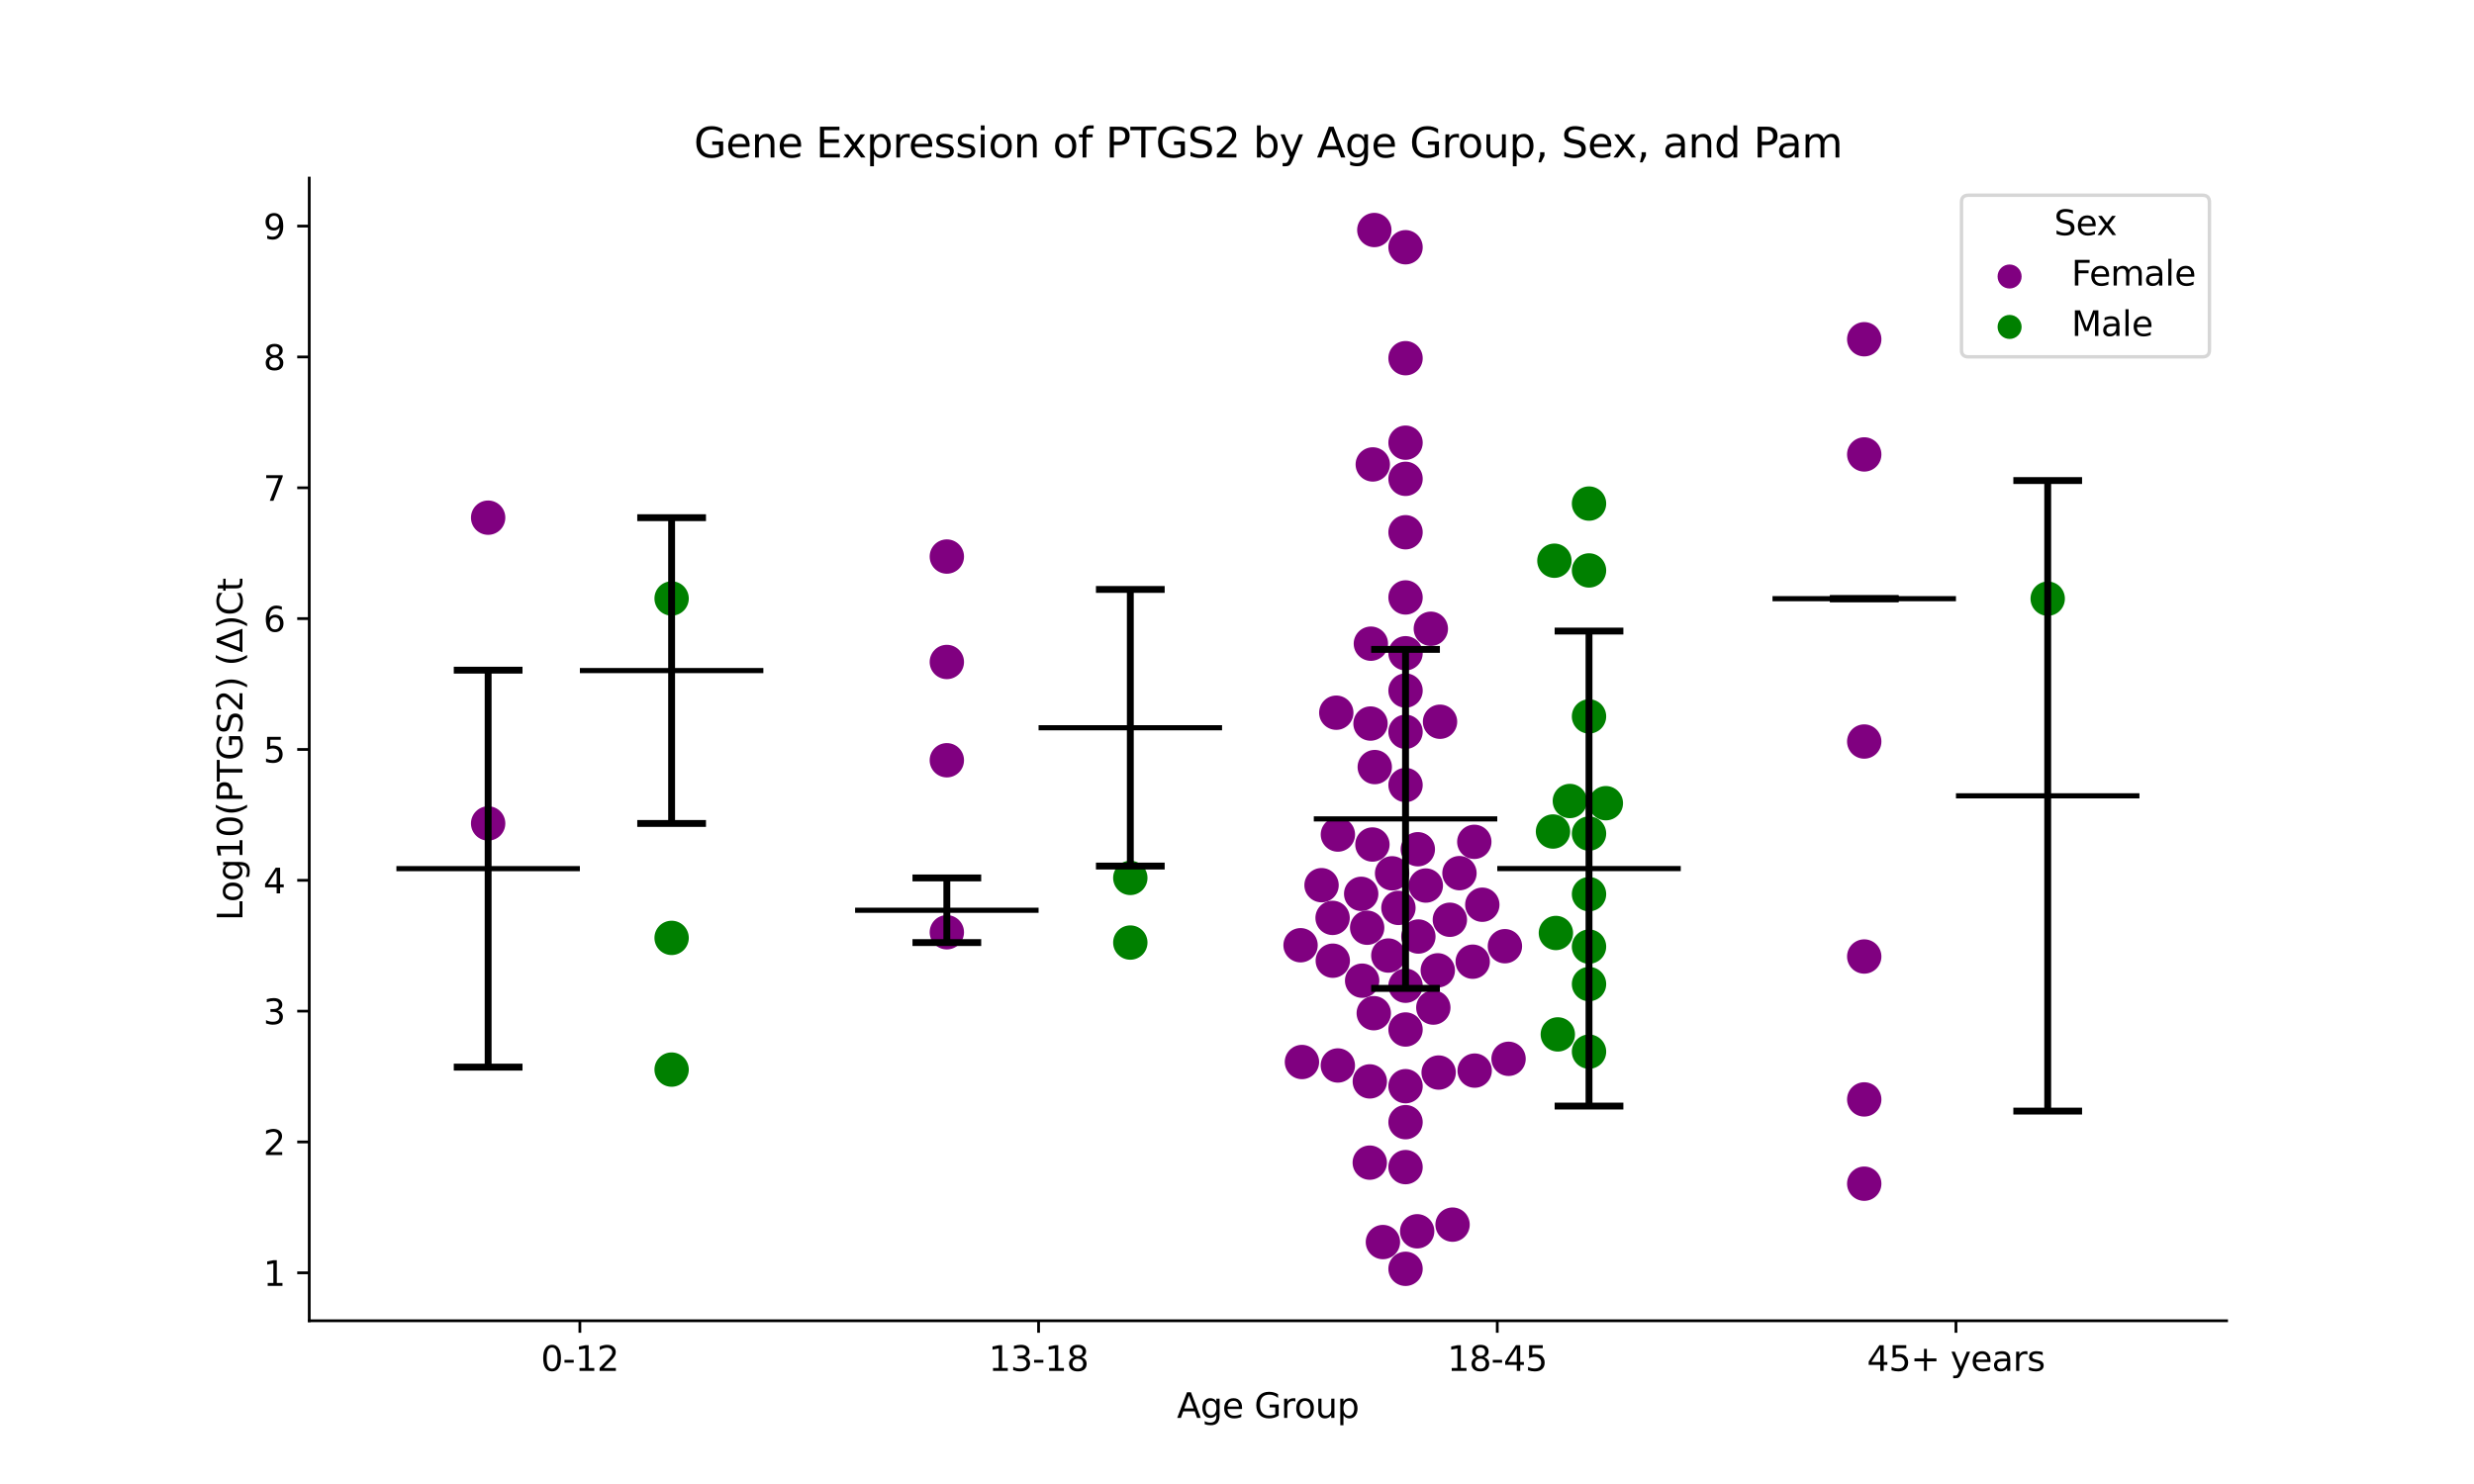<?xml version="1.0" encoding="utf-8" standalone="no"?>
<!DOCTYPE svg PUBLIC "-//W3C//DTD SVG 1.1//EN"
  "http://www.w3.org/Graphics/SVG/1.1/DTD/svg11.dtd">
<svg xmlns:xlink="http://www.w3.org/1999/xlink" width="720pt" height="432pt" viewBox="0 0 720 432" xmlns="http://www.w3.org/2000/svg" version="1.1">
 <defs>
  <style type="text/css">*{stroke-linejoin: round; stroke-linecap: butt}</style>
 </defs>
 <g id="figure_1">
  <g id="patch_1">
   <path d="M 0 432 
L 720 432 
L 720 0 
L 0 0 
z
" style="fill: #ffffff"/>
  </g>
  <g id="axes_1">
   <g id="patch_2">
    <path d="M 90 384.48 
L 648 384.48 
L 648 51.84 
L 90 51.84 
z
" style="fill: #ffffff"/>
   </g>
   <g id="PathCollection_1">
    <defs>
     <path id="C0_0_1059b796c8" d="M 0 5 
C 1.326 5 2.598 4.473 3.536 3.536 
C 4.473 2.598 5 1.326 5 -0 
C 5 -1.326 4.473 -2.598 3.536 -3.536 
C 2.598 -4.473 1.326 -5 0 -5 
C -1.326 -5 -2.598 -4.473 -3.536 -3.536 
C -4.473 -2.598 -5 -1.326 -5 0 
C -5 1.326 -4.473 2.598 -3.536 3.536 
C -2.598 4.473 -1.326 5 0 5 
z
"/>
    </defs>
    <g clip-path="url(#p52cef45551)">
     <use xlink:href="#C0_0_1059b796c8" x="142.062" y="239.707" style="fill: #800080"/>
    </g>
    <g clip-path="url(#p52cef45551)">
     <use xlink:href="#C0_0_1059b796c8" x="142.062" y="150.697" style="fill: #800080"/>
    </g>
   </g>
   <g id="PathCollection_2">
    <defs>
     <path id="C1_0_26720c7252" d="M 0 5 
C 1.326 5 2.598 4.473 3.536 3.536 
C 4.473 2.598 5 1.326 5 -0 
C 5 -1.326 4.473 -2.598 3.536 -3.536 
C 2.598 -4.473 1.326 -5 0 -5 
C -1.326 -5 -2.598 -4.473 -3.536 -3.536 
C -4.473 -2.598 -5 -1.326 -5 0 
C -5 1.326 -4.473 2.598 -3.536 3.536 
C -2.598 4.473 -1.326 5 0 5 
z
"/>
    </defs>
    <g clip-path="url(#p52cef45551)">
     <use xlink:href="#C1_0_26720c7252" x="195.459" y="174.221" style="fill: #008000"/>
    </g>
    <g clip-path="url(#p52cef45551)">
     <use xlink:href="#C1_0_26720c7252" x="195.459" y="273.025" style="fill: #008000"/>
    </g>
    <g clip-path="url(#p52cef45551)">
     <use xlink:href="#C1_0_26720c7252" x="195.459" y="311.366" style="fill: #008000"/>
    </g>
   </g>
   <g id="PathCollection_3">
    <defs>
     <path id="C2_0_15fe342f71" d="M 0 5 
C 1.326 5 2.598 4.473 3.536 3.536 
C 4.473 2.598 5 1.326 5 -0 
C 5 -1.326 4.473 -2.598 3.536 -3.536 
C 2.598 -4.473 1.326 -5 0 -5 
C -1.326 -5 -2.598 -4.473 -3.536 -3.536 
C -4.473 -2.598 -5 -1.326 -5 0 
C -5 1.326 -4.473 2.598 -3.536 3.536 
C -2.598 4.473 -1.326 5 0 5 
z
"/>
    </defs>
    <g clip-path="url(#p52cef45551)">
     <use xlink:href="#C2_0_15fe342f71" x="275.555" y="162.017" style="fill: #800080"/>
    </g>
    <g clip-path="url(#p52cef45551)">
     <use xlink:href="#C2_0_15fe342f71" x="275.555" y="271.388" style="fill: #800080"/>
    </g>
    <g clip-path="url(#p52cef45551)">
     <use xlink:href="#C2_0_15fe342f71" x="275.555" y="221.314" style="fill: #800080"/>
    </g>
    <g clip-path="url(#p52cef45551)">
     <use xlink:href="#C2_0_15fe342f71" x="275.555" y="192.707" style="fill: #800080"/>
    </g>
   </g>
   <g id="PathCollection_4">
    <defs>
     <path id="C3_0_fb29c743fc" d="M 0 5 
C 1.326 5 2.598 4.473 3.536 3.536 
C 4.473 2.598 5 1.326 5 -0 
C 5 -1.326 4.473 -2.598 3.536 -3.536 
C 2.598 -4.473 1.326 -5 0 -5 
C -1.326 -5 -2.598 -4.473 -3.536 -3.536 
C -4.473 -2.598 -5 -1.326 -5 0 
C -5 1.326 -4.473 2.598 -3.536 3.536 
C -2.598 4.473 -1.326 5 0 5 
z
"/>
    </defs>
    <g clip-path="url(#p52cef45551)">
     <use xlink:href="#C3_0_fb29c743fc" x="328.952" y="274.386" style="fill: #008000"/>
    </g>
    <g clip-path="url(#p52cef45551)">
     <use xlink:href="#C3_0_fb29c743fc" x="328.952" y="255.565" style="fill: #008000"/>
    </g>
   </g>
   <g id="PathCollection_5">
    <defs>
     <path id="C4_0_09d023c321" d="M 0 5 
C 1.326 5 2.598 4.473 3.536 3.536 
C 4.473 2.598 5 1.326 5 -0 
C 5 -1.326 4.473 -2.598 3.536 -3.536 
C 2.598 -4.473 1.326 -5 0 -5 
C -1.326 -5 -2.598 -4.473 -3.536 -3.536 
C -4.473 -2.598 -5 -1.326 -5 0 
C -5 1.326 -4.473 2.598 -3.536 3.536 
C -2.598 4.473 -1.326 5 0 5 
z
"/>
    </defs>
    <g clip-path="url(#p52cef45551)">
     <use xlink:href="#C4_0_09d023c321" x="412.624" y="247.217" style="fill: #800080"/>
    </g>
    <g clip-path="url(#p52cef45551)">
     <use xlink:href="#C4_0_09d023c321" x="409.048" y="173.918" style="fill: #800080"/>
    </g>
    <g clip-path="url(#p52cef45551)">
     <use xlink:href="#C4_0_09d023c321" x="412.434" y="358.436" style="fill: #800080"/>
    </g>
    <g clip-path="url(#p52cef45551)">
     <use xlink:href="#C4_0_09d023c321" x="409.048" y="139.394" style="fill: #800080"/>
    </g>
    <g clip-path="url(#p52cef45551)">
     <use xlink:href="#C4_0_09d023c321" x="409.048" y="154.941" style="fill: #800080"/>
    </g>
    <g clip-path="url(#p52cef45551)">
     <use xlink:href="#C4_0_09d023c321" x="397.88" y="270.065" style="fill: #800080"/>
    </g>
    <g clip-path="url(#p52cef45551)">
     <use xlink:href="#C4_0_09d023c321" x="399.964" y="66.96" style="fill: #800080"/>
    </g>
    <g clip-path="url(#p52cef45551)">
     <use xlink:href="#C4_0_09d023c321" x="399.804" y="294.949" style="fill: #800080"/>
    </g>
    <g clip-path="url(#p52cef45551)">
     <use xlink:href="#C4_0_09d023c321" x="409.048" y="213.034" style="fill: #800080"/>
    </g>
    <g clip-path="url(#p52cef45551)">
     <use xlink:href="#C4_0_09d023c321" x="409.048" y="201.025" style="fill: #800080"/>
    </g>
    <g clip-path="url(#p52cef45551)">
     <use xlink:href="#C4_0_09d023c321" x="416.409" y="183.036" style="fill: #800080"/>
    </g>
    <g clip-path="url(#p52cef45551)">
     <use xlink:href="#C4_0_09d023c321" x="418.434" y="282.47" style="fill: #800080"/>
    </g>
    <g clip-path="url(#p52cef45551)">
     <use xlink:href="#C4_0_09d023c321" x="400.093" y="223.3" style="fill: #800080"/>
    </g>
    <g clip-path="url(#p52cef45551)">
     <use xlink:href="#C4_0_09d023c321" x="431.39" y="263.37" style="fill: #800080"/>
    </g>
    <g clip-path="url(#p52cef45551)">
     <use xlink:href="#C4_0_09d023c321" x="409.048" y="128.869" style="fill: #800080"/>
    </g>
    <g clip-path="url(#p52cef45551)">
     <use xlink:href="#C4_0_09d023c321" x="398.963" y="187.381" style="fill: #800080"/>
    </g>
    <g clip-path="url(#p52cef45551)">
     <use xlink:href="#C4_0_09d023c321" x="405.137" y="254.228" style="fill: #800080"/>
    </g>
    <g clip-path="url(#p52cef45551)">
     <use xlink:href="#C4_0_09d023c321" x="409.048" y="104.272" style="fill: #800080"/>
    </g>
    <g clip-path="url(#p52cef45551)">
     <use xlink:href="#C4_0_09d023c321" x="409.048" y="190.167" style="fill: #800080"/>
    </g>
    <g clip-path="url(#p52cef45551)">
     <use xlink:href="#C4_0_09d023c321" x="437.969" y="275.447" style="fill: #800080"/>
    </g>
    <g clip-path="url(#p52cef45551)">
     <use xlink:href="#C4_0_09d023c321" x="409.048" y="71.976" style="fill: #800080"/>
    </g>
    <g clip-path="url(#p52cef45551)">
     <use xlink:href="#C4_0_09d023c321" x="409.048" y="339.755" style="fill: #800080"/>
    </g>
    <g clip-path="url(#p52cef45551)">
     <use xlink:href="#C4_0_09d023c321" x="409.048" y="228.522" style="fill: #800080"/>
    </g>
    <g clip-path="url(#p52cef45551)">
     <use xlink:href="#C4_0_09d023c321" x="419.086" y="210.101" style="fill: #800080"/>
    </g>
    <g clip-path="url(#p52cef45551)">
     <use xlink:href="#C4_0_09d023c321" x="421.949" y="267.747" style="fill: #800080"/>
    </g>
    <g clip-path="url(#p52cef45551)">
     <use xlink:href="#C4_0_09d023c321" x="398.637" y="338.452" style="fill: #800080"/>
    </g>
    <g clip-path="url(#p52cef45551)">
     <use xlink:href="#C4_0_09d023c321" x="409.048" y="316.194" style="fill: #800080"/>
    </g>
    <g clip-path="url(#p52cef45551)">
     <use xlink:href="#C4_0_09d023c321" x="422.735" y="356.498" style="fill: #800080"/>
    </g>
    <g clip-path="url(#p52cef45551)">
     <use xlink:href="#C4_0_09d023c321" x="428.596" y="279.955" style="fill: #800080"/>
    </g>
    <g clip-path="url(#p52cef45551)">
     <use xlink:href="#C4_0_09d023c321" x="384.607" y="257.682" style="fill: #800080"/>
    </g>
    <g clip-path="url(#p52cef45551)">
     <use xlink:href="#C4_0_09d023c321" x="414.949" y="257.786" style="fill: #800080"/>
    </g>
    <g clip-path="url(#p52cef45551)">
     <use xlink:href="#C4_0_09d023c321" x="399.516" y="135.199" style="fill: #800080"/>
    </g>
    <g clip-path="url(#p52cef45551)">
     <use xlink:href="#C4_0_09d023c321" x="404.04" y="278.163" style="fill: #800080"/>
    </g>
    <g clip-path="url(#p52cef45551)">
     <use xlink:href="#C4_0_09d023c321" x="378.501" y="275.164" style="fill: #800080"/>
    </g>
    <g clip-path="url(#p52cef45551)">
     <use xlink:href="#C4_0_09d023c321" x="399.411" y="245.845" style="fill: #800080"/>
    </g>
    <g clip-path="url(#p52cef45551)">
     <use xlink:href="#C4_0_09d023c321" x="388.894" y="207.471" style="fill: #800080"/>
    </g>
    <g clip-path="url(#p52cef45551)">
     <use xlink:href="#C4_0_09d023c321" x="424.742" y="254.179" style="fill: #800080"/>
    </g>
    <g clip-path="url(#p52cef45551)">
     <use xlink:href="#C4_0_09d023c321" x="387.877" y="279.666" style="fill: #800080"/>
    </g>
    <g clip-path="url(#p52cef45551)">
     <use xlink:href="#C4_0_09d023c321" x="409.048" y="286.953" style="fill: #800080"/>
    </g>
    <g clip-path="url(#p52cef45551)">
     <use xlink:href="#C4_0_09d023c321" x="409.048" y="369.36" style="fill: #800080"/>
    </g>
    <g clip-path="url(#p52cef45551)">
     <use xlink:href="#C4_0_09d023c321" x="439.031" y="308.226" style="fill: #800080"/>
    </g>
    <g clip-path="url(#p52cef45551)">
     <use xlink:href="#C4_0_09d023c321" x="389.347" y="310.165" style="fill: #800080"/>
    </g>
    <g clip-path="url(#p52cef45551)">
     <use xlink:href="#C4_0_09d023c321" x="429.169" y="311.659" style="fill: #800080"/>
    </g>
    <g clip-path="url(#p52cef45551)">
     <use xlink:href="#C4_0_09d023c321" x="412.785" y="272.627" style="fill: #800080"/>
    </g>
    <g clip-path="url(#p52cef45551)">
     <use xlink:href="#C4_0_09d023c321" x="429.061" y="245.064" style="fill: #800080"/>
    </g>
    <g clip-path="url(#p52cef45551)">
     <use xlink:href="#C4_0_09d023c321" x="406.978" y="264.295" style="fill: #800080"/>
    </g>
    <g clip-path="url(#p52cef45551)">
     <use xlink:href="#C4_0_09d023c321" x="378.901" y="309.158" style="fill: #800080"/>
    </g>
    <g clip-path="url(#p52cef45551)">
     <use xlink:href="#C4_0_09d023c321" x="418.686" y="312.226" style="fill: #800080"/>
    </g>
    <g clip-path="url(#p52cef45551)">
     <use xlink:href="#C4_0_09d023c321" x="409.048" y="326.669" style="fill: #800080"/>
    </g>
    <g clip-path="url(#p52cef45551)">
     <use xlink:href="#C4_0_09d023c321" x="389.363" y="242.944" style="fill: #800080"/>
    </g>
    <g clip-path="url(#p52cef45551)">
     <use xlink:href="#C4_0_09d023c321" x="398.65" y="314.803" style="fill: #800080"/>
    </g>
    <g clip-path="url(#p52cef45551)">
     <use xlink:href="#C4_0_09d023c321" x="396.14" y="260.203" style="fill: #800080"/>
    </g>
    <g clip-path="url(#p52cef45551)">
     <use xlink:href="#C4_0_09d023c321" x="398.856" y="210.631" style="fill: #800080"/>
    </g>
    <g clip-path="url(#p52cef45551)">
     <use xlink:href="#C4_0_09d023c321" x="417.135" y="293.313" style="fill: #800080"/>
    </g>
    <g clip-path="url(#p52cef45551)">
     <use xlink:href="#C4_0_09d023c321" x="396.418" y="285.483" style="fill: #800080"/>
    </g>
    <g clip-path="url(#p52cef45551)">
     <use xlink:href="#C4_0_09d023c321" x="409.048" y="299.691" style="fill: #800080"/>
    </g>
    <g clip-path="url(#p52cef45551)">
     <use xlink:href="#C4_0_09d023c321" x="387.819" y="267.202" style="fill: #800080"/>
    </g>
    <g clip-path="url(#p52cef45551)">
     <use xlink:href="#C4_0_09d023c321" x="402.464" y="361.57" style="fill: #800080"/>
    </g>
   </g>
   <g id="PathCollection_6">
    <defs>
     <path id="C5_0_3f5584b08b" d="M 0 5 
C 1.326 5 2.598 4.473 3.536 3.536 
C 4.473 2.598 5 1.326 5 -0 
C 5 -1.326 4.473 -2.598 3.536 -3.536 
C 2.598 -4.473 1.326 -5 0 -5 
C -1.326 -5 -2.598 -4.473 -3.536 -3.536 
C -4.473 -2.598 -5 -1.326 -5 0 
C -5 1.326 -4.473 2.598 -3.536 3.536 
C -2.598 4.473 -1.326 5 0 5 
z
"/>
    </defs>
    <g clip-path="url(#p52cef45551)">
     <use xlink:href="#C5_0_3f5584b08b" x="462.445" y="146.593" style="fill: #008000"/>
    </g>
    <g clip-path="url(#p52cef45551)">
     <use xlink:href="#C5_0_3f5584b08b" x="452.373" y="163.229" style="fill: #008000"/>
    </g>
    <g clip-path="url(#p52cef45551)">
     <use xlink:href="#C5_0_3f5584b08b" x="462.445" y="306.14" style="fill: #008000"/>
    </g>
    <g clip-path="url(#p52cef45551)">
     <use xlink:href="#C5_0_3f5584b08b" x="462.445" y="208.551" style="fill: #008000"/>
    </g>
    <g clip-path="url(#p52cef45551)">
     <use xlink:href="#C5_0_3f5584b08b" x="462.445" y="166.057" style="fill: #008000"/>
    </g>
    <g clip-path="url(#p52cef45551)">
     <use xlink:href="#C5_0_3f5584b08b" x="453.364" y="301.121" style="fill: #008000"/>
    </g>
    <g clip-path="url(#p52cef45551)">
     <use xlink:href="#C5_0_3f5584b08b" x="462.445" y="286.472" style="fill: #008000"/>
    </g>
    <g clip-path="url(#p52cef45551)">
     <use xlink:href="#C5_0_3f5584b08b" x="462.445" y="242.659" style="fill: #008000"/>
    </g>
    <g clip-path="url(#p52cef45551)">
     <use xlink:href="#C5_0_3f5584b08b" x="451.964" y="242.06" style="fill: #008000"/>
    </g>
    <g clip-path="url(#p52cef45551)">
     <use xlink:href="#C5_0_3f5584b08b" x="452.808" y="271.597" style="fill: #008000"/>
    </g>
    <g clip-path="url(#p52cef45551)">
     <use xlink:href="#C5_0_3f5584b08b" x="467.347" y="233.816" style="fill: #008000"/>
    </g>
    <g clip-path="url(#p52cef45551)">
     <use xlink:href="#C5_0_3f5584b08b" x="462.445" y="260.296" style="fill: #008000"/>
    </g>
    <g clip-path="url(#p52cef45551)">
     <use xlink:href="#C5_0_3f5584b08b" x="456.869" y="233.178" style="fill: #008000"/>
    </g>
    <g clip-path="url(#p52cef45551)">
     <use xlink:href="#C5_0_3f5584b08b" x="462.445" y="275.567" style="fill: #008000"/>
    </g>
   </g>
   <g id="PathCollection_7">
    <defs>
     <path id="C6_0_0ac5812e53" d="M 0 5 
C 1.326 5 2.598 4.473 3.536 3.536 
C 4.473 2.598 5 1.326 5 -0 
C 5 -1.326 4.473 -2.598 3.536 -3.536 
C 2.598 -4.473 1.326 -5 0 -5 
C -1.326 -5 -2.598 -4.473 -3.536 -3.536 
C -4.473 -2.598 -5 -1.326 -5 0 
C -5 1.326 -4.473 2.598 -3.536 3.536 
C -2.598 4.473 -1.326 5 0 5 
z
"/>
    </defs>
    <g clip-path="url(#p52cef45551)">
     <use xlink:href="#C6_0_0ac5812e53" x="542.541" y="320.045" style="fill: #800080"/>
    </g>
    <g clip-path="url(#p52cef45551)">
     <use xlink:href="#C6_0_0ac5812e53" x="542.541" y="344.579" style="fill: #800080"/>
    </g>
    <g clip-path="url(#p52cef45551)">
     <use xlink:href="#C6_0_0ac5812e53" x="542.541" y="132.286" style="fill: #800080"/>
    </g>
    <g clip-path="url(#p52cef45551)">
     <use xlink:href="#C6_0_0ac5812e53" x="542.541" y="98.756" style="fill: #800080"/>
    </g>
    <g clip-path="url(#p52cef45551)">
     <use xlink:href="#C6_0_0ac5812e53" x="542.541" y="215.864" style="fill: #800080"/>
    </g>
    <g clip-path="url(#p52cef45551)">
     <use xlink:href="#C6_0_0ac5812e53" x="542.541" y="278.446" style="fill: #800080"/>
    </g>
   </g>
   <g id="PathCollection_8">
    <defs>
     <path id="mdba2174098" d="M 0 5 
C 1.326 5 2.598 4.473 3.536 3.536 
C 4.473 2.598 5 1.326 5 0 
C 5 -1.326 4.473 -2.598 3.536 -3.536 
C 2.598 -4.473 1.326 -5 0 -5 
C -1.326 -5 -2.598 -4.473 -3.536 -3.536 
C -4.473 -2.598 -5 -1.326 -5 0 
C -5 1.326 -4.473 2.598 -3.536 3.536 
C -2.598 4.473 -1.326 5 0 5 
z
"/>
    </defs>
    <g clip-path="url(#p52cef45551)">
     <use xlink:href="#mdba2174098" x="595.938" y="174.275" style="fill: #008000"/>
    </g>
   </g>
   <g id="PathCollection_9"/>
   <g id="PathCollection_10"/>
   <g id="matplotlib.axis_1">
    <g id="xtick_1">
     <g id="line2d_1">
      <defs>
       <path id="me6d79974f7" d="M 0 0 
L 0 3.5 
" style="stroke: #000000; stroke-width: 0.8"/>
      </defs>
      <g>
       <use xlink:href="#me6d79974f7" x="168.761" y="384.48" style="stroke: #000000; stroke-width: 0.8"/>
      </g>
     </g>
     <g id="text_1">
      <!-- 0-12 -->
      <g transform="translate(157.413 399.078) scale(0.1 -0.1)">
       <defs>
        <path id="DejaVuSans-30" d="M 2034 4250 
Q 1547 4250 1301 3770 
Q 1056 3291 1056 2328 
Q 1056 1369 1301 889 
Q 1547 409 2034 409 
Q 2525 409 2770 889 
Q 3016 1369 3016 2328 
Q 3016 3291 2770 3770 
Q 2525 4250 2034 4250 
z
M 2034 4750 
Q 2819 4750 3233 4129 
Q 3647 3509 3647 2328 
Q 3647 1150 3233 529 
Q 2819 -91 2034 -91 
Q 1250 -91 836 529 
Q 422 1150 422 2328 
Q 422 3509 836 4129 
Q 1250 4750 2034 4750 
z
" transform="scale(0.016)"/>
        <path id="DejaVuSans-2d" d="M 313 2009 
L 1997 2009 
L 1997 1497 
L 313 1497 
L 313 2009 
z
" transform="scale(0.016)"/>
        <path id="DejaVuSans-31" d="M 794 531 
L 1825 531 
L 1825 4091 
L 703 3866 
L 703 4441 
L 1819 4666 
L 2450 4666 
L 2450 531 
L 3481 531 
L 3481 0 
L 794 0 
L 794 531 
z
" transform="scale(0.016)"/>
        <path id="DejaVuSans-32" d="M 1228 531 
L 3431 531 
L 3431 0 
L 469 0 
L 469 531 
Q 828 903 1448 1529 
Q 2069 2156 2228 2338 
Q 2531 2678 2651 2914 
Q 2772 3150 2772 3378 
Q 2772 3750 2511 3984 
Q 2250 4219 1831 4219 
Q 1534 4219 1204 4116 
Q 875 4013 500 3803 
L 500 4441 
Q 881 4594 1212 4672 
Q 1544 4750 1819 4750 
Q 2544 4750 2975 4387 
Q 3406 4025 3406 3419 
Q 3406 3131 3298 2873 
Q 3191 2616 2906 2266 
Q 2828 2175 2409 1742 
Q 1991 1309 1228 531 
z
" transform="scale(0.016)"/>
       </defs>
       <use xlink:href="#DejaVuSans-30"/>
       <use xlink:href="#DejaVuSans-2d" x="63.623"/>
       <use xlink:href="#DejaVuSans-31" x="99.707"/>
       <use xlink:href="#DejaVuSans-32" x="163.33"/>
      </g>
     </g>
    </g>
    <g id="xtick_2">
     <g id="line2d_2">
      <g>
       <use xlink:href="#me6d79974f7" x="302.254" y="384.48" style="stroke: #000000; stroke-width: 0.8"/>
      </g>
     </g>
     <g id="text_2">
      <!-- 13-18 -->
      <g transform="translate(287.725 399.078) scale(0.1 -0.1)">
       <defs>
        <path id="DejaVuSans-33" d="M 2597 2516 
Q 3050 2419 3304 2112 
Q 3559 1806 3559 1356 
Q 3559 666 3084 287 
Q 2609 -91 1734 -91 
Q 1441 -91 1130 -33 
Q 819 25 488 141 
L 488 750 
Q 750 597 1062 519 
Q 1375 441 1716 441 
Q 2309 441 2620 675 
Q 2931 909 2931 1356 
Q 2931 1769 2642 2001 
Q 2353 2234 1838 2234 
L 1294 2234 
L 1294 2753 
L 1863 2753 
Q 2328 2753 2575 2939 
Q 2822 3125 2822 3475 
Q 2822 3834 2567 4026 
Q 2313 4219 1838 4219 
Q 1578 4219 1281 4162 
Q 984 4106 628 3988 
L 628 4550 
Q 988 4650 1302 4700 
Q 1616 4750 1894 4750 
Q 2613 4750 3031 4423 
Q 3450 4097 3450 3541 
Q 3450 3153 3228 2886 
Q 3006 2619 2597 2516 
z
" transform="scale(0.016)"/>
        <path id="DejaVuSans-38" d="M 2034 2216 
Q 1584 2216 1326 1975 
Q 1069 1734 1069 1313 
Q 1069 891 1326 650 
Q 1584 409 2034 409 
Q 2484 409 2743 651 
Q 3003 894 3003 1313 
Q 3003 1734 2745 1975 
Q 2488 2216 2034 2216 
z
M 1403 2484 
Q 997 2584 770 2862 
Q 544 3141 544 3541 
Q 544 4100 942 4425 
Q 1341 4750 2034 4750 
Q 2731 4750 3128 4425 
Q 3525 4100 3525 3541 
Q 3525 3141 3298 2862 
Q 3072 2584 2669 2484 
Q 3125 2378 3379 2068 
Q 3634 1759 3634 1313 
Q 3634 634 3220 271 
Q 2806 -91 2034 -91 
Q 1263 -91 848 271 
Q 434 634 434 1313 
Q 434 1759 690 2068 
Q 947 2378 1403 2484 
z
M 1172 3481 
Q 1172 3119 1398 2916 
Q 1625 2713 2034 2713 
Q 2441 2713 2670 2916 
Q 2900 3119 2900 3481 
Q 2900 3844 2670 4047 
Q 2441 4250 2034 4250 
Q 1625 4250 1398 4047 
Q 1172 3844 1172 3481 
z
" transform="scale(0.016)"/>
       </defs>
       <use xlink:href="#DejaVuSans-31"/>
       <use xlink:href="#DejaVuSans-33" x="63.623"/>
       <use xlink:href="#DejaVuSans-2d" x="127.246"/>
       <use xlink:href="#DejaVuSans-31" x="163.33"/>
       <use xlink:href="#DejaVuSans-38" x="226.953"/>
      </g>
     </g>
    </g>
    <g id="xtick_3">
     <g id="line2d_3">
      <g>
       <use xlink:href="#me6d79974f7" x="435.746" y="384.48" style="stroke: #000000; stroke-width: 0.8"/>
      </g>
     </g>
     <g id="text_3">
      <!-- 18-45 -->
      <g transform="translate(421.218 399.078) scale(0.1 -0.1)">
       <defs>
        <path id="DejaVuSans-34" d="M 2419 4116 
L 825 1625 
L 2419 1625 
L 2419 4116 
z
M 2253 4666 
L 3047 4666 
L 3047 1625 
L 3713 1625 
L 3713 1100 
L 3047 1100 
L 3047 0 
L 2419 0 
L 2419 1100 
L 313 1100 
L 313 1709 
L 2253 4666 
z
" transform="scale(0.016)"/>
        <path id="DejaVuSans-35" d="M 691 4666 
L 3169 4666 
L 3169 4134 
L 1269 4134 
L 1269 2991 
Q 1406 3038 1543 3061 
Q 1681 3084 1819 3084 
Q 2600 3084 3056 2656 
Q 3513 2228 3513 1497 
Q 3513 744 3044 326 
Q 2575 -91 1722 -91 
Q 1428 -91 1123 -41 
Q 819 9 494 109 
L 494 744 
Q 775 591 1075 516 
Q 1375 441 1709 441 
Q 2250 441 2565 725 
Q 2881 1009 2881 1497 
Q 2881 1984 2565 2268 
Q 2250 2553 1709 2553 
Q 1456 2553 1204 2497 
Q 953 2441 691 2322 
L 691 4666 
z
" transform="scale(0.016)"/>
       </defs>
       <use xlink:href="#DejaVuSans-31"/>
       <use xlink:href="#DejaVuSans-38" x="63.623"/>
       <use xlink:href="#DejaVuSans-2d" x="127.246"/>
       <use xlink:href="#DejaVuSans-34" x="163.33"/>
       <use xlink:href="#DejaVuSans-35" x="226.953"/>
      </g>
     </g>
    </g>
    <g id="xtick_4">
     <g id="line2d_4">
      <g>
       <use xlink:href="#me6d79974f7" x="569.239" y="384.48" style="stroke: #000000; stroke-width: 0.8"/>
      </g>
     </g>
     <g id="text_4">
      <!-- 45+ years -->
      <g transform="translate(543.338 399.078) scale(0.1 -0.1)">
       <defs>
        <path id="DejaVuSans-2b" d="M 2944 4013 
L 2944 2272 
L 4684 2272 
L 4684 1741 
L 2944 1741 
L 2944 0 
L 2419 0 
L 2419 1741 
L 678 1741 
L 678 2272 
L 2419 2272 
L 2419 4013 
L 2944 4013 
z
" transform="scale(0.016)"/>
        <path id="DejaVuSans-20" transform="scale(0.016)"/>
        <path id="DejaVuSans-79" d="M 2059 -325 
Q 1816 -950 1584 -1140 
Q 1353 -1331 966 -1331 
L 506 -1331 
L 506 -850 
L 844 -850 
Q 1081 -850 1212 -737 
Q 1344 -625 1503 -206 
L 1606 56 
L 191 3500 
L 800 3500 
L 1894 763 
L 2988 3500 
L 3597 3500 
L 2059 -325 
z
" transform="scale(0.016)"/>
        <path id="DejaVuSans-65" d="M 3597 1894 
L 3597 1613 
L 953 1613 
Q 991 1019 1311 708 
Q 1631 397 2203 397 
Q 2534 397 2845 478 
Q 3156 559 3463 722 
L 3463 178 
Q 3153 47 2828 -22 
Q 2503 -91 2169 -91 
Q 1331 -91 842 396 
Q 353 884 353 1716 
Q 353 2575 817 3079 
Q 1281 3584 2069 3584 
Q 2775 3584 3186 3129 
Q 3597 2675 3597 1894 
z
M 3022 2063 
Q 3016 2534 2758 2815 
Q 2500 3097 2075 3097 
Q 1594 3097 1305 2825 
Q 1016 2553 972 2059 
L 3022 2063 
z
" transform="scale(0.016)"/>
        <path id="DejaVuSans-61" d="M 2194 1759 
Q 1497 1759 1228 1600 
Q 959 1441 959 1056 
Q 959 750 1161 570 
Q 1363 391 1709 391 
Q 2188 391 2477 730 
Q 2766 1069 2766 1631 
L 2766 1759 
L 2194 1759 
z
M 3341 1997 
L 3341 0 
L 2766 0 
L 2766 531 
Q 2569 213 2275 61 
Q 1981 -91 1556 -91 
Q 1019 -91 701 211 
Q 384 513 384 1019 
Q 384 1609 779 1909 
Q 1175 2209 1959 2209 
L 2766 2209 
L 2766 2266 
Q 2766 2663 2505 2880 
Q 2244 3097 1772 3097 
Q 1472 3097 1187 3025 
Q 903 2953 641 2809 
L 641 3341 
Q 956 3463 1253 3523 
Q 1550 3584 1831 3584 
Q 2591 3584 2966 3190 
Q 3341 2797 3341 1997 
z
" transform="scale(0.016)"/>
        <path id="DejaVuSans-72" d="M 2631 2963 
Q 2534 3019 2420 3045 
Q 2306 3072 2169 3072 
Q 1681 3072 1420 2755 
Q 1159 2438 1159 1844 
L 1159 0 
L 581 0 
L 581 3500 
L 1159 3500 
L 1159 2956 
Q 1341 3275 1631 3429 
Q 1922 3584 2338 3584 
Q 2397 3584 2469 3576 
Q 2541 3569 2628 3553 
L 2631 2963 
z
" transform="scale(0.016)"/>
        <path id="DejaVuSans-73" d="M 2834 3397 
L 2834 2853 
Q 2591 2978 2328 3040 
Q 2066 3103 1784 3103 
Q 1356 3103 1142 2972 
Q 928 2841 928 2578 
Q 928 2378 1081 2264 
Q 1234 2150 1697 2047 
L 1894 2003 
Q 2506 1872 2764 1633 
Q 3022 1394 3022 966 
Q 3022 478 2636 193 
Q 2250 -91 1575 -91 
Q 1294 -91 989 -36 
Q 684 19 347 128 
L 347 722 
Q 666 556 975 473 
Q 1284 391 1588 391 
Q 1994 391 2212 530 
Q 2431 669 2431 922 
Q 2431 1156 2273 1281 
Q 2116 1406 1581 1522 
L 1381 1569 
Q 847 1681 609 1914 
Q 372 2147 372 2553 
Q 372 3047 722 3315 
Q 1072 3584 1716 3584 
Q 2034 3584 2315 3537 
Q 2597 3491 2834 3397 
z
" transform="scale(0.016)"/>
       </defs>
       <use xlink:href="#DejaVuSans-34"/>
       <use xlink:href="#DejaVuSans-35" x="63.623"/>
       <use xlink:href="#DejaVuSans-2b" x="127.246"/>
       <use xlink:href="#DejaVuSans-20" x="211.035"/>
       <use xlink:href="#DejaVuSans-79" x="242.822"/>
       <use xlink:href="#DejaVuSans-65" x="302.002"/>
       <use xlink:href="#DejaVuSans-61" x="363.525"/>
       <use xlink:href="#DejaVuSans-72" x="424.805"/>
       <use xlink:href="#DejaVuSans-73" x="465.918"/>
      </g>
     </g>
    </g>
    <g id="text_5">
     <!-- Age Group -->
     <g transform="translate(342.52 412.757) scale(0.1 -0.1)">
      <defs>
       <path id="DejaVuSans-41" d="M 2188 4044 
L 1331 1722 
L 3047 1722 
L 2188 4044 
z
M 1831 4666 
L 2547 4666 
L 4325 0 
L 3669 0 
L 3244 1197 
L 1141 1197 
L 716 0 
L 50 0 
L 1831 4666 
z
" transform="scale(0.016)"/>
       <path id="DejaVuSans-67" d="M 2906 1791 
Q 2906 2416 2648 2759 
Q 2391 3103 1925 3103 
Q 1463 3103 1205 2759 
Q 947 2416 947 1791 
Q 947 1169 1205 825 
Q 1463 481 1925 481 
Q 2391 481 2648 825 
Q 2906 1169 2906 1791 
z
M 3481 434 
Q 3481 -459 3084 -895 
Q 2688 -1331 1869 -1331 
Q 1566 -1331 1297 -1286 
Q 1028 -1241 775 -1147 
L 775 -588 
Q 1028 -725 1275 -790 
Q 1522 -856 1778 -856 
Q 2344 -856 2625 -561 
Q 2906 -266 2906 331 
L 2906 616 
Q 2728 306 2450 153 
Q 2172 0 1784 0 
Q 1141 0 747 490 
Q 353 981 353 1791 
Q 353 2603 747 3093 
Q 1141 3584 1784 3584 
Q 2172 3584 2450 3431 
Q 2728 3278 2906 2969 
L 2906 3500 
L 3481 3500 
L 3481 434 
z
" transform="scale(0.016)"/>
       <path id="DejaVuSans-47" d="M 3809 666 
L 3809 1919 
L 2778 1919 
L 2778 2438 
L 4434 2438 
L 4434 434 
Q 4069 175 3628 42 
Q 3188 -91 2688 -91 
Q 1594 -91 976 548 
Q 359 1188 359 2328 
Q 359 3472 976 4111 
Q 1594 4750 2688 4750 
Q 3144 4750 3555 4637 
Q 3966 4525 4313 4306 
L 4313 3634 
Q 3963 3931 3569 4081 
Q 3175 4231 2741 4231 
Q 1884 4231 1454 3753 
Q 1025 3275 1025 2328 
Q 1025 1384 1454 906 
Q 1884 428 2741 428 
Q 3075 428 3337 486 
Q 3600 544 3809 666 
z
" transform="scale(0.016)"/>
       <path id="DejaVuSans-6f" d="M 1959 3097 
Q 1497 3097 1228 2736 
Q 959 2375 959 1747 
Q 959 1119 1226 758 
Q 1494 397 1959 397 
Q 2419 397 2687 759 
Q 2956 1122 2956 1747 
Q 2956 2369 2687 2733 
Q 2419 3097 1959 3097 
z
M 1959 3584 
Q 2709 3584 3137 3096 
Q 3566 2609 3566 1747 
Q 3566 888 3137 398 
Q 2709 -91 1959 -91 
Q 1206 -91 779 398 
Q 353 888 353 1747 
Q 353 2609 779 3096 
Q 1206 3584 1959 3584 
z
" transform="scale(0.016)"/>
       <path id="DejaVuSans-75" d="M 544 1381 
L 544 3500 
L 1119 3500 
L 1119 1403 
Q 1119 906 1312 657 
Q 1506 409 1894 409 
Q 2359 409 2629 706 
Q 2900 1003 2900 1516 
L 2900 3500 
L 3475 3500 
L 3475 0 
L 2900 0 
L 2900 538 
Q 2691 219 2414 64 
Q 2138 -91 1772 -91 
Q 1169 -91 856 284 
Q 544 659 544 1381 
z
M 1991 3584 
L 1991 3584 
z
" transform="scale(0.016)"/>
       <path id="DejaVuSans-70" d="M 1159 525 
L 1159 -1331 
L 581 -1331 
L 581 3500 
L 1159 3500 
L 1159 2969 
Q 1341 3281 1617 3432 
Q 1894 3584 2278 3584 
Q 2916 3584 3314 3078 
Q 3713 2572 3713 1747 
Q 3713 922 3314 415 
Q 2916 -91 2278 -91 
Q 1894 -91 1617 61 
Q 1341 213 1159 525 
z
M 3116 1747 
Q 3116 2381 2855 2742 
Q 2594 3103 2138 3103 
Q 1681 3103 1420 2742 
Q 1159 2381 1159 1747 
Q 1159 1113 1420 752 
Q 1681 391 2138 391 
Q 2594 391 2855 752 
Q 3116 1113 3116 1747 
z
" transform="scale(0.016)"/>
      </defs>
      <use xlink:href="#DejaVuSans-41"/>
      <use xlink:href="#DejaVuSans-67" x="68.408"/>
      <use xlink:href="#DejaVuSans-65" x="131.885"/>
      <use xlink:href="#DejaVuSans-20" x="193.408"/>
      <use xlink:href="#DejaVuSans-47" x="225.195"/>
      <use xlink:href="#DejaVuSans-72" x="302.686"/>
      <use xlink:href="#DejaVuSans-6f" x="341.549"/>
      <use xlink:href="#DejaVuSans-75" x="402.73"/>
      <use xlink:href="#DejaVuSans-70" x="466.109"/>
     </g>
    </g>
   </g>
   <g id="matplotlib.axis_2">
    <g id="ytick_1">
     <g id="line2d_5">
      <defs>
       <path id="m620919ae6b" d="M 0 0 
L -3.5 0 
" style="stroke: #000000; stroke-width: 0.8"/>
      </defs>
      <g>
       <use xlink:href="#m620919ae6b" x="90" y="370.52" style="stroke: #000000; stroke-width: 0.8"/>
      </g>
     </g>
     <g id="text_6">
      <!-- 1 -->
      <g transform="translate(76.638 374.32) scale(0.1 -0.1)">
       <use xlink:href="#DejaVuSans-31"/>
      </g>
     </g>
    </g>
    <g id="ytick_2">
     <g id="line2d_6">
      <g>
       <use xlink:href="#m620919ae6b" x="90" y="332.433" style="stroke: #000000; stroke-width: 0.8"/>
      </g>
     </g>
     <g id="text_7">
      <!-- 2 -->
      <g transform="translate(76.638 336.232) scale(0.1 -0.1)">
       <use xlink:href="#DejaVuSans-32"/>
      </g>
     </g>
    </g>
    <g id="ytick_3">
     <g id="line2d_7">
      <g>
       <use xlink:href="#m620919ae6b" x="90" y="294.345" style="stroke: #000000; stroke-width: 0.8"/>
      </g>
     </g>
     <g id="text_8">
      <!-- 3 -->
      <g transform="translate(76.638 298.144) scale(0.1 -0.1)">
       <use xlink:href="#DejaVuSans-33"/>
      </g>
     </g>
    </g>
    <g id="ytick_4">
     <g id="line2d_8">
      <g>
       <use xlink:href="#m620919ae6b" x="90" y="256.257" style="stroke: #000000; stroke-width: 0.8"/>
      </g>
     </g>
     <g id="text_9">
      <!-- 4 -->
      <g transform="translate(76.638 260.056) scale(0.1 -0.1)">
       <use xlink:href="#DejaVuSans-34"/>
      </g>
     </g>
    </g>
    <g id="ytick_5">
     <g id="line2d_9">
      <g>
       <use xlink:href="#m620919ae6b" x="90" y="218.17" style="stroke: #000000; stroke-width: 0.8"/>
      </g>
     </g>
     <g id="text_10">
      <!-- 5 -->
      <g transform="translate(76.638 221.969) scale(0.1 -0.1)">
       <use xlink:href="#DejaVuSans-35"/>
      </g>
     </g>
    </g>
    <g id="ytick_6">
     <g id="line2d_10">
      <g>
       <use xlink:href="#m620919ae6b" x="90" y="180.082" style="stroke: #000000; stroke-width: 0.8"/>
      </g>
     </g>
     <g id="text_11">
      <!-- 6 -->
      <g transform="translate(76.638 183.881) scale(0.1 -0.1)">
       <defs>
        <path id="DejaVuSans-36" d="M 2113 2584 
Q 1688 2584 1439 2293 
Q 1191 2003 1191 1497 
Q 1191 994 1439 701 
Q 1688 409 2113 409 
Q 2538 409 2786 701 
Q 3034 994 3034 1497 
Q 3034 2003 2786 2293 
Q 2538 2584 2113 2584 
z
M 3366 4563 
L 3366 3988 
Q 3128 4100 2886 4159 
Q 2644 4219 2406 4219 
Q 1781 4219 1451 3797 
Q 1122 3375 1075 2522 
Q 1259 2794 1537 2939 
Q 1816 3084 2150 3084 
Q 2853 3084 3261 2657 
Q 3669 2231 3669 1497 
Q 3669 778 3244 343 
Q 2819 -91 2113 -91 
Q 1303 -91 875 529 
Q 447 1150 447 2328 
Q 447 3434 972 4092 
Q 1497 4750 2381 4750 
Q 2619 4750 2861 4703 
Q 3103 4656 3366 4563 
z
" transform="scale(0.016)"/>
       </defs>
       <use xlink:href="#DejaVuSans-36"/>
      </g>
     </g>
    </g>
    <g id="ytick_7">
     <g id="line2d_11">
      <g>
       <use xlink:href="#m620919ae6b" x="90" y="141.994" style="stroke: #000000; stroke-width: 0.8"/>
      </g>
     </g>
     <g id="text_12">
      <!-- 7 -->
      <g transform="translate(76.638 145.793) scale(0.1 -0.1)">
       <defs>
        <path id="DejaVuSans-37" d="M 525 4666 
L 3525 4666 
L 3525 4397 
L 1831 0 
L 1172 0 
L 2766 4134 
L 525 4134 
L 525 4666 
z
" transform="scale(0.016)"/>
       </defs>
       <use xlink:href="#DejaVuSans-37"/>
      </g>
     </g>
    </g>
    <g id="ytick_8">
     <g id="line2d_12">
      <g>
       <use xlink:href="#m620919ae6b" x="90" y="103.907" style="stroke: #000000; stroke-width: 0.8"/>
      </g>
     </g>
     <g id="text_13">
      <!-- 8 -->
      <g transform="translate(76.638 107.706) scale(0.1 -0.1)">
       <use xlink:href="#DejaVuSans-38"/>
      </g>
     </g>
    </g>
    <g id="ytick_9">
     <g id="line2d_13">
      <g>
       <use xlink:href="#m620919ae6b" x="90" y="65.819" style="stroke: #000000; stroke-width: 0.8"/>
      </g>
     </g>
     <g id="text_14">
      <!-- 9 -->
      <g transform="translate(76.638 69.618) scale(0.1 -0.1)">
       <defs>
        <path id="DejaVuSans-39" d="M 703 97 
L 703 672 
Q 941 559 1184 500 
Q 1428 441 1663 441 
Q 2288 441 2617 861 
Q 2947 1281 2994 2138 
Q 2813 1869 2534 1725 
Q 2256 1581 1919 1581 
Q 1219 1581 811 2004 
Q 403 2428 403 3163 
Q 403 3881 828 4315 
Q 1253 4750 1959 4750 
Q 2769 4750 3195 4129 
Q 3622 3509 3622 2328 
Q 3622 1225 3098 567 
Q 2575 -91 1691 -91 
Q 1453 -91 1209 -44 
Q 966 3 703 97 
z
M 1959 2075 
Q 2384 2075 2632 2365 
Q 2881 2656 2881 3163 
Q 2881 3666 2632 3958 
Q 2384 4250 1959 4250 
Q 1534 4250 1286 3958 
Q 1038 3666 1038 3163 
Q 1038 2656 1286 2365 
Q 1534 2075 1959 2075 
z
" transform="scale(0.016)"/>
       </defs>
       <use xlink:href="#DejaVuSans-39"/>
      </g>
     </g>
    </g>
    <g id="text_15">
     <!-- Log10(PTGS2) (Δ)Ct -->
     <g transform="translate(70.558 268.017) rotate(-90) scale(0.1 -0.1)">
      <defs>
       <path id="DejaVuSans-4c" d="M 628 4666 
L 1259 4666 
L 1259 531 
L 3531 531 
L 3531 0 
L 628 0 
L 628 4666 
z
" transform="scale(0.016)"/>
       <path id="DejaVuSans-28" d="M 1984 4856 
Q 1566 4138 1362 3434 
Q 1159 2731 1159 2009 
Q 1159 1288 1364 580 
Q 1569 -128 1984 -844 
L 1484 -844 
Q 1016 -109 783 600 
Q 550 1309 550 2009 
Q 550 2706 781 3412 
Q 1013 4119 1484 4856 
L 1984 4856 
z
" transform="scale(0.016)"/>
       <path id="DejaVuSans-50" d="M 1259 4147 
L 1259 2394 
L 2053 2394 
Q 2494 2394 2734 2622 
Q 2975 2850 2975 3272 
Q 2975 3691 2734 3919 
Q 2494 4147 2053 4147 
L 1259 4147 
z
M 628 4666 
L 2053 4666 
Q 2838 4666 3239 4311 
Q 3641 3956 3641 3272 
Q 3641 2581 3239 2228 
Q 2838 1875 2053 1875 
L 1259 1875 
L 1259 0 
L 628 0 
L 628 4666 
z
" transform="scale(0.016)"/>
       <path id="DejaVuSans-54" d="M -19 4666 
L 3928 4666 
L 3928 4134 
L 2272 4134 
L 2272 0 
L 1638 0 
L 1638 4134 
L -19 4134 
L -19 4666 
z
" transform="scale(0.016)"/>
       <path id="DejaVuSans-53" d="M 3425 4513 
L 3425 3897 
Q 3066 4069 2747 4153 
Q 2428 4238 2131 4238 
Q 1616 4238 1336 4038 
Q 1056 3838 1056 3469 
Q 1056 3159 1242 3001 
Q 1428 2844 1947 2747 
L 2328 2669 
Q 3034 2534 3370 2195 
Q 3706 1856 3706 1288 
Q 3706 609 3251 259 
Q 2797 -91 1919 -91 
Q 1588 -91 1214 -16 
Q 841 59 441 206 
L 441 856 
Q 825 641 1194 531 
Q 1563 422 1919 422 
Q 2459 422 2753 634 
Q 3047 847 3047 1241 
Q 3047 1584 2836 1778 
Q 2625 1972 2144 2069 
L 1759 2144 
Q 1053 2284 737 2584 
Q 422 2884 422 3419 
Q 422 4038 858 4394 
Q 1294 4750 2059 4750 
Q 2388 4750 2728 4690 
Q 3069 4631 3425 4513 
z
" transform="scale(0.016)"/>
       <path id="DejaVuSans-29" d="M 513 4856 
L 1013 4856 
Q 1481 4119 1714 3412 
Q 1947 2706 1947 2009 
Q 1947 1309 1714 600 
Q 1481 -109 1013 -844 
L 513 -844 
Q 928 -128 1133 580 
Q 1338 1288 1338 2009 
Q 1338 2731 1133 3434 
Q 928 4138 513 4856 
z
" transform="scale(0.016)"/>
       <path id="DejaVuSans-394" d="M 2188 4044 
L 906 525 
L 3472 525 
L 2188 4044 
z
M 50 0 
L 1831 4666 
L 2547 4666 
L 4325 0 
L 50 0 
z
" transform="scale(0.016)"/>
       <path id="DejaVuSans-43" d="M 4122 4306 
L 4122 3641 
Q 3803 3938 3442 4084 
Q 3081 4231 2675 4231 
Q 1875 4231 1450 3742 
Q 1025 3253 1025 2328 
Q 1025 1406 1450 917 
Q 1875 428 2675 428 
Q 3081 428 3442 575 
Q 3803 722 4122 1019 
L 4122 359 
Q 3791 134 3420 21 
Q 3050 -91 2638 -91 
Q 1578 -91 968 557 
Q 359 1206 359 2328 
Q 359 3453 968 4101 
Q 1578 4750 2638 4750 
Q 3056 4750 3426 4639 
Q 3797 4528 4122 4306 
z
" transform="scale(0.016)"/>
       <path id="DejaVuSans-74" d="M 1172 4494 
L 1172 3500 
L 2356 3500 
L 2356 3053 
L 1172 3053 
L 1172 1153 
Q 1172 725 1289 603 
Q 1406 481 1766 481 
L 2356 481 
L 2356 0 
L 1766 0 
Q 1100 0 847 248 
Q 594 497 594 1153 
L 594 3053 
L 172 3053 
L 172 3500 
L 594 3500 
L 594 4494 
L 1172 4494 
z
" transform="scale(0.016)"/>
      </defs>
      <use xlink:href="#DejaVuSans-4c"/>
      <use xlink:href="#DejaVuSans-6f" x="53.963"/>
      <use xlink:href="#DejaVuSans-67" x="115.145"/>
      <use xlink:href="#DejaVuSans-31" x="178.621"/>
      <use xlink:href="#DejaVuSans-30" x="242.244"/>
      <use xlink:href="#DejaVuSans-28" x="305.867"/>
      <use xlink:href="#DejaVuSans-50" x="344.881"/>
      <use xlink:href="#DejaVuSans-54" x="405.184"/>
      <use xlink:href="#DejaVuSans-47" x="466.268"/>
      <use xlink:href="#DejaVuSans-53" x="543.758"/>
      <use xlink:href="#DejaVuSans-32" x="607.234"/>
      <use xlink:href="#DejaVuSans-29" x="670.857"/>
      <use xlink:href="#DejaVuSans-20" x="709.871"/>
      <use xlink:href="#DejaVuSans-28" x="741.658"/>
      <use xlink:href="#DejaVuSans-394" x="780.672"/>
      <use xlink:href="#DejaVuSans-29" x="849.08"/>
      <use xlink:href="#DejaVuSans-43" x="888.094"/>
      <use xlink:href="#DejaVuSans-74" x="957.918"/>
     </g>
    </g>
   </g>
   <g id="LineCollection_1">
    <path d="M 142.062 310.645 
L 142.062 195.096 
" clip-path="url(#p52cef45551)" style="fill: none; stroke: #000000; stroke-width: 2"/>
   </g>
   <g id="line2d_14">
    <defs>
     <path id="m0ea8effab1" d="M 10 0 
L -10 -0 
" style="stroke: #000000; stroke-width: 2"/>
    </defs>
    <g clip-path="url(#p52cef45551)">
     <use xlink:href="#m0ea8effab1" x="142.062" y="310.645" style="stroke: #000000; stroke-width: 2"/>
    </g>
   </g>
   <g id="line2d_15">
    <g clip-path="url(#p52cef45551)">
     <use xlink:href="#m0ea8effab1" x="142.062" y="195.096" style="stroke: #000000; stroke-width: 2"/>
    </g>
   </g>
   <g id="LineCollection_2">
    <path d="M 115.364 252.871 
L 168.761 252.871 
" clip-path="url(#p52cef45551)" style="fill: none; stroke: #000000; stroke-width: 1.5"/>
   </g>
   <g id="LineCollection_3">
    <path d="M 195.459 239.707 
L 195.459 150.697 
" clip-path="url(#p52cef45551)" style="fill: none; stroke: #000000; stroke-width: 2"/>
   </g>
   <g id="line2d_16">
    <g clip-path="url(#p52cef45551)">
     <use xlink:href="#m0ea8effab1" x="195.459" y="239.707" style="stroke: #000000; stroke-width: 2"/>
    </g>
   </g>
   <g id="line2d_17">
    <g clip-path="url(#p52cef45551)">
     <use xlink:href="#m0ea8effab1" x="195.459" y="150.697" style="stroke: #000000; stroke-width: 2"/>
    </g>
   </g>
   <g id="LineCollection_4">
    <path d="M 168.761 195.202 
L 222.158 195.202 
" clip-path="url(#p52cef45551)" style="fill: none; stroke: #000000; stroke-width: 1.5"/>
   </g>
   <g id="LineCollection_5">
    <path d="M 275.555 274.386 
L 275.555 255.565 
" clip-path="url(#p52cef45551)" style="fill: none; stroke: #000000; stroke-width: 2"/>
   </g>
   <g id="line2d_18">
    <g clip-path="url(#p52cef45551)">
     <use xlink:href="#m0ea8effab1" x="275.555" y="274.386" style="stroke: #000000; stroke-width: 2"/>
    </g>
   </g>
   <g id="line2d_19">
    <g clip-path="url(#p52cef45551)">
     <use xlink:href="#m0ea8effab1" x="275.555" y="255.565" style="stroke: #000000; stroke-width: 2"/>
    </g>
   </g>
   <g id="LineCollection_6">
    <path d="M 248.856 264.976 
L 302.254 264.976 
" clip-path="url(#p52cef45551)" style="fill: none; stroke: #000000; stroke-width: 1.5"/>
   </g>
   <g id="LineCollection_7">
    <path d="M 328.952 252.119 
L 328.952 171.595 
" clip-path="url(#p52cef45551)" style="fill: none; stroke: #000000; stroke-width: 2"/>
   </g>
   <g id="line2d_20">
    <g clip-path="url(#p52cef45551)">
     <use xlink:href="#m0ea8effab1" x="328.952" y="252.119" style="stroke: #000000; stroke-width: 2"/>
    </g>
   </g>
   <g id="line2d_21">
    <g clip-path="url(#p52cef45551)">
     <use xlink:href="#m0ea8effab1" x="328.952" y="171.595" style="stroke: #000000; stroke-width: 2"/>
    </g>
   </g>
   <g id="LineCollection_8">
    <path d="M 302.254 211.857 
L 355.651 211.857 
" clip-path="url(#p52cef45551)" style="fill: none; stroke: #000000; stroke-width: 1.5"/>
   </g>
   <g id="LineCollection_9">
    <path d="M 409.048 287.72 
L 409.048 189.043 
" clip-path="url(#p52cef45551)" style="fill: none; stroke: #000000; stroke-width: 2"/>
   </g>
   <g id="line2d_22">
    <g clip-path="url(#p52cef45551)">
     <use xlink:href="#m0ea8effab1" x="409.048" y="287.72" style="stroke: #000000; stroke-width: 2"/>
    </g>
   </g>
   <g id="line2d_23">
    <g clip-path="url(#p52cef45551)">
     <use xlink:href="#m0ea8effab1" x="409.048" y="189.043" style="stroke: #000000; stroke-width: 2"/>
    </g>
   </g>
   <g id="LineCollection_10">
    <path d="M 382.349 238.381 
L 435.746 238.381 
" clip-path="url(#p52cef45551)" style="fill: none; stroke: #000000; stroke-width: 1.5"/>
   </g>
   <g id="LineCollection_11">
    <path d="M 462.445 321.982 
L 462.445 183.71 
" clip-path="url(#p52cef45551)" style="fill: none; stroke: #000000; stroke-width: 2"/>
   </g>
   <g id="line2d_24">
    <g clip-path="url(#p52cef45551)">
     <use xlink:href="#m0ea8effab1" x="462.445" y="321.982" style="stroke: #000000; stroke-width: 2"/>
    </g>
   </g>
   <g id="line2d_25">
    <g clip-path="url(#p52cef45551)">
     <use xlink:href="#m0ea8effab1" x="462.445" y="183.71" style="stroke: #000000; stroke-width: 2"/>
    </g>
   </g>
   <g id="LineCollection_12">
    <path d="M 435.746 252.846 
L 489.144 252.846 
" clip-path="url(#p52cef45551)" style="fill: none; stroke: #000000; stroke-width: 1.5"/>
   </g>
   <g id="LineCollection_13">
    <path d="M 542.541 174.275 
L 542.541 174.275 
" clip-path="url(#p52cef45551)" style="fill: none; stroke: #000000; stroke-width: 2"/>
   </g>
   <g id="line2d_26">
    <g clip-path="url(#p52cef45551)">
     <use xlink:href="#m0ea8effab1" x="542.541" y="174.275" style="stroke: #000000; stroke-width: 2"/>
    </g>
   </g>
   <g id="line2d_27">
    <g clip-path="url(#p52cef45551)">
     <use xlink:href="#m0ea8effab1" x="542.541" y="174.275" style="stroke: #000000; stroke-width: 2"/>
    </g>
   </g>
   <g id="LineCollection_14">
    <path d="M 515.842 174.275 
L 569.239 174.275 
" clip-path="url(#p52cef45551)" style="fill: none; stroke: #000000; stroke-width: 1.5"/>
   </g>
   <g id="LineCollection_15">
    <path d="M 595.938 323.441 
L 595.938 139.884 
" clip-path="url(#p52cef45551)" style="fill: none; stroke: #000000; stroke-width: 2"/>
   </g>
   <g id="line2d_28">
    <g clip-path="url(#p52cef45551)">
     <use xlink:href="#m0ea8effab1" x="595.938" y="323.441" style="stroke: #000000; stroke-width: 2"/>
    </g>
   </g>
   <g id="line2d_29">
    <g clip-path="url(#p52cef45551)">
     <use xlink:href="#m0ea8effab1" x="595.938" y="139.884" style="stroke: #000000; stroke-width: 2"/>
    </g>
   </g>
   <g id="LineCollection_16">
    <path d="M 569.239 231.663 
L 622.636 231.663 
" clip-path="url(#p52cef45551)" style="fill: none; stroke: #000000; stroke-width: 1.5"/>
   </g>
   <g id="patch_3">
    <path d="M 90 384.48 
L 90 51.84 
" style="fill: none; stroke: #000000; stroke-width: 0.8; stroke-linejoin: miter; stroke-linecap: square"/>
   </g>
   <g id="patch_4">
    <path d="M 90 384.48 
L 648 384.48 
" style="fill: none; stroke: #000000; stroke-width: 0.8; stroke-linejoin: miter; stroke-linecap: square"/>
   </g>
   <g id="text_16">
    <!-- Gene Expression of PTGS2 by Age Group, Sex, and Pam -->
    <g transform="translate(201.947 45.84) scale(0.12 -0.12)">
     <defs>
      <path id="DejaVuSans-6e" d="M 3513 2113 
L 3513 0 
L 2938 0 
L 2938 2094 
Q 2938 2591 2744 2837 
Q 2550 3084 2163 3084 
Q 1697 3084 1428 2787 
Q 1159 2491 1159 1978 
L 1159 0 
L 581 0 
L 581 3500 
L 1159 3500 
L 1159 2956 
Q 1366 3272 1645 3428 
Q 1925 3584 2291 3584 
Q 2894 3584 3203 3211 
Q 3513 2838 3513 2113 
z
" transform="scale(0.016)"/>
      <path id="DejaVuSans-45" d="M 628 4666 
L 3578 4666 
L 3578 4134 
L 1259 4134 
L 1259 2753 
L 3481 2753 
L 3481 2222 
L 1259 2222 
L 1259 531 
L 3634 531 
L 3634 0 
L 628 0 
L 628 4666 
z
" transform="scale(0.016)"/>
      <path id="DejaVuSans-78" d="M 3513 3500 
L 2247 1797 
L 3578 0 
L 2900 0 
L 1881 1375 
L 863 0 
L 184 0 
L 1544 1831 
L 300 3500 
L 978 3500 
L 1906 2253 
L 2834 3500 
L 3513 3500 
z
" transform="scale(0.016)"/>
      <path id="DejaVuSans-69" d="M 603 3500 
L 1178 3500 
L 1178 0 
L 603 0 
L 603 3500 
z
M 603 4863 
L 1178 4863 
L 1178 4134 
L 603 4134 
L 603 4863 
z
" transform="scale(0.016)"/>
      <path id="DejaVuSans-66" d="M 2375 4863 
L 2375 4384 
L 1825 4384 
Q 1516 4384 1395 4259 
Q 1275 4134 1275 3809 
L 1275 3500 
L 2222 3500 
L 2222 3053 
L 1275 3053 
L 1275 0 
L 697 0 
L 697 3053 
L 147 3053 
L 147 3500 
L 697 3500 
L 697 3744 
Q 697 4328 969 4595 
Q 1241 4863 1831 4863 
L 2375 4863 
z
" transform="scale(0.016)"/>
      <path id="DejaVuSans-62" d="M 3116 1747 
Q 3116 2381 2855 2742 
Q 2594 3103 2138 3103 
Q 1681 3103 1420 2742 
Q 1159 2381 1159 1747 
Q 1159 1113 1420 752 
Q 1681 391 2138 391 
Q 2594 391 2855 752 
Q 3116 1113 3116 1747 
z
M 1159 2969 
Q 1341 3281 1617 3432 
Q 1894 3584 2278 3584 
Q 2916 3584 3314 3078 
Q 3713 2572 3713 1747 
Q 3713 922 3314 415 
Q 2916 -91 2278 -91 
Q 1894 -91 1617 61 
Q 1341 213 1159 525 
L 1159 0 
L 581 0 
L 581 4863 
L 1159 4863 
L 1159 2969 
z
" transform="scale(0.016)"/>
      <path id="DejaVuSans-2c" d="M 750 794 
L 1409 794 
L 1409 256 
L 897 -744 
L 494 -744 
L 750 256 
L 750 794 
z
" transform="scale(0.016)"/>
      <path id="DejaVuSans-64" d="M 2906 2969 
L 2906 4863 
L 3481 4863 
L 3481 0 
L 2906 0 
L 2906 525 
Q 2725 213 2448 61 
Q 2172 -91 1784 -91 
Q 1150 -91 751 415 
Q 353 922 353 1747 
Q 353 2572 751 3078 
Q 1150 3584 1784 3584 
Q 2172 3584 2448 3432 
Q 2725 3281 2906 2969 
z
M 947 1747 
Q 947 1113 1208 752 
Q 1469 391 1925 391 
Q 2381 391 2643 752 
Q 2906 1113 2906 1747 
Q 2906 2381 2643 2742 
Q 2381 3103 1925 3103 
Q 1469 3103 1208 2742 
Q 947 2381 947 1747 
z
" transform="scale(0.016)"/>
      <path id="DejaVuSans-6d" d="M 3328 2828 
Q 3544 3216 3844 3400 
Q 4144 3584 4550 3584 
Q 5097 3584 5394 3201 
Q 5691 2819 5691 2113 
L 5691 0 
L 5113 0 
L 5113 2094 
Q 5113 2597 4934 2840 
Q 4756 3084 4391 3084 
Q 3944 3084 3684 2787 
Q 3425 2491 3425 1978 
L 3425 0 
L 2847 0 
L 2847 2094 
Q 2847 2600 2669 2842 
Q 2491 3084 2119 3084 
Q 1678 3084 1418 2786 
Q 1159 2488 1159 1978 
L 1159 0 
L 581 0 
L 581 3500 
L 1159 3500 
L 1159 2956 
Q 1356 3278 1631 3431 
Q 1906 3584 2284 3584 
Q 2666 3584 2933 3390 
Q 3200 3197 3328 2828 
z
" transform="scale(0.016)"/>
     </defs>
     <use xlink:href="#DejaVuSans-47"/>
     <use xlink:href="#DejaVuSans-65" x="77.49"/>
     <use xlink:href="#DejaVuSans-6e" x="139.014"/>
     <use xlink:href="#DejaVuSans-65" x="202.393"/>
     <use xlink:href="#DejaVuSans-20" x="263.916"/>
     <use xlink:href="#DejaVuSans-45" x="295.703"/>
     <use xlink:href="#DejaVuSans-78" x="358.887"/>
     <use xlink:href="#DejaVuSans-70" x="418.066"/>
     <use xlink:href="#DejaVuSans-72" x="481.543"/>
     <use xlink:href="#DejaVuSans-65" x="520.406"/>
     <use xlink:href="#DejaVuSans-73" x="581.93"/>
     <use xlink:href="#DejaVuSans-73" x="634.029"/>
     <use xlink:href="#DejaVuSans-69" x="686.129"/>
     <use xlink:href="#DejaVuSans-6f" x="713.912"/>
     <use xlink:href="#DejaVuSans-6e" x="775.094"/>
     <use xlink:href="#DejaVuSans-20" x="838.473"/>
     <use xlink:href="#DejaVuSans-6f" x="870.26"/>
     <use xlink:href="#DejaVuSans-66" x="931.441"/>
     <use xlink:href="#DejaVuSans-20" x="966.646"/>
     <use xlink:href="#DejaVuSans-50" x="998.434"/>
     <use xlink:href="#DejaVuSans-54" x="1058.736"/>
     <use xlink:href="#DejaVuSans-47" x="1119.82"/>
     <use xlink:href="#DejaVuSans-53" x="1197.311"/>
     <use xlink:href="#DejaVuSans-32" x="1260.787"/>
     <use xlink:href="#DejaVuSans-20" x="1324.41"/>
     <use xlink:href="#DejaVuSans-62" x="1356.197"/>
     <use xlink:href="#DejaVuSans-79" x="1419.674"/>
     <use xlink:href="#DejaVuSans-20" x="1478.854"/>
     <use xlink:href="#DejaVuSans-41" x="1510.641"/>
     <use xlink:href="#DejaVuSans-67" x="1579.049"/>
     <use xlink:href="#DejaVuSans-65" x="1642.525"/>
     <use xlink:href="#DejaVuSans-20" x="1704.049"/>
     <use xlink:href="#DejaVuSans-47" x="1735.836"/>
     <use xlink:href="#DejaVuSans-72" x="1813.326"/>
     <use xlink:href="#DejaVuSans-6f" x="1852.189"/>
     <use xlink:href="#DejaVuSans-75" x="1913.371"/>
     <use xlink:href="#DejaVuSans-70" x="1976.75"/>
     <use xlink:href="#DejaVuSans-2c" x="2040.227"/>
     <use xlink:href="#DejaVuSans-20" x="2072.014"/>
     <use xlink:href="#DejaVuSans-53" x="2103.801"/>
     <use xlink:href="#DejaVuSans-65" x="2167.277"/>
     <use xlink:href="#DejaVuSans-78" x="2227.051"/>
     <use xlink:href="#DejaVuSans-2c" x="2286.23"/>
     <use xlink:href="#DejaVuSans-20" x="2318.018"/>
     <use xlink:href="#DejaVuSans-61" x="2349.805"/>
     <use xlink:href="#DejaVuSans-6e" x="2411.084"/>
     <use xlink:href="#DejaVuSans-64" x="2474.463"/>
     <use xlink:href="#DejaVuSans-20" x="2537.939"/>
     <use xlink:href="#DejaVuSans-50" x="2569.727"/>
     <use xlink:href="#DejaVuSans-61" x="2625.529"/>
     <use xlink:href="#DejaVuSans-6d" x="2686.809"/>
    </g>
   </g>
   <g id="legend_1">
    <g id="patch_5">
     <path d="M 572.845 103.874 
L 641 103.874 
Q 643 103.874 643 101.874 
L 643 58.84 
Q 643 56.84 641 56.84 
L 572.845 56.84 
Q 570.845 56.84 570.845 58.84 
L 570.845 101.874 
Q 570.845 103.874 572.845 103.874 
z
" style="fill: #ffffff; opacity: 0.8; stroke: #cccccc; stroke-linejoin: miter"/>
    </g>
    <g id="text_17">
     <!-- Sex -->
     <g transform="translate(597.8 68.438) scale(0.1 -0.1)">
      <use xlink:href="#DejaVuSans-53"/>
      <use xlink:href="#DejaVuSans-65" x="63.477"/>
      <use xlink:href="#DejaVuSans-78" x="123.25"/>
     </g>
    </g>
    <g id="PathCollection_11">
     <defs>
      <path id="m2b83736364" d="M 0 3 
C 0.796 3 1.559 2.684 2.121 2.121 
C 2.684 1.559 3 0.796 3 0 
C 3 -0.796 2.684 -1.559 2.121 -2.121 
C 1.559 -2.684 0.796 -3 0 -3 
C -0.796 -3 -1.559 -2.684 -2.121 -2.121 
C -2.684 -1.559 -3 -0.796 -3 0 
C -3 0.796 -2.684 1.559 -2.121 2.121 
C -1.559 2.684 -0.796 3 0 3 
z
" style="stroke: #800080"/>
     </defs>
     <g>
      <use xlink:href="#m2b83736364" x="584.845" y="80.492" style="fill: #800080; stroke: #800080"/>
     </g>
    </g>
    <g id="text_18">
     <!-- Female -->
     <g transform="translate(602.845 83.117) scale(0.1 -0.1)">
      <defs>
       <path id="DejaVuSans-46" d="M 628 4666 
L 3309 4666 
L 3309 4134 
L 1259 4134 
L 1259 2759 
L 3109 2759 
L 3109 2228 
L 1259 2228 
L 1259 0 
L 628 0 
L 628 4666 
z
" transform="scale(0.016)"/>
       <path id="DejaVuSans-6c" d="M 603 4863 
L 1178 4863 
L 1178 0 
L 603 0 
L 603 4863 
z
" transform="scale(0.016)"/>
      </defs>
      <use xlink:href="#DejaVuSans-46"/>
      <use xlink:href="#DejaVuSans-65" x="52.02"/>
      <use xlink:href="#DejaVuSans-6d" x="113.543"/>
      <use xlink:href="#DejaVuSans-61" x="210.955"/>
      <use xlink:href="#DejaVuSans-6c" x="272.234"/>
      <use xlink:href="#DejaVuSans-65" x="300.018"/>
     </g>
    </g>
    <g id="PathCollection_12">
     <defs>
      <path id="m594c457343" d="M 0 3 
C 0.796 3 1.559 2.684 2.121 2.121 
C 2.684 1.559 3 0.796 3 0 
C 3 -0.796 2.684 -1.559 2.121 -2.121 
C 1.559 -2.684 0.796 -3 0 -3 
C -0.796 -3 -1.559 -2.684 -2.121 -2.121 
C -2.684 -1.559 -3 -0.796 -3 0 
C -3 0.796 -2.684 1.559 -2.121 2.121 
C -1.559 2.684 -0.796 3 0 3 
z
" style="stroke: #008000"/>
     </defs>
     <g>
      <use xlink:href="#m594c457343" x="584.845" y="95.17" style="fill: #008000; stroke: #008000"/>
     </g>
    </g>
    <g id="text_19">
     <!-- Male -->
     <g transform="translate(602.845 97.795) scale(0.1 -0.1)">
      <defs>
       <path id="DejaVuSans-4d" d="M 628 4666 
L 1569 4666 
L 2759 1491 
L 3956 4666 
L 4897 4666 
L 4897 0 
L 4281 0 
L 4281 4097 
L 3078 897 
L 2444 897 
L 1241 4097 
L 1241 0 
L 628 0 
L 628 4666 
z
" transform="scale(0.016)"/>
      </defs>
      <use xlink:href="#DejaVuSans-4d"/>
      <use xlink:href="#DejaVuSans-61" x="86.279"/>
      <use xlink:href="#DejaVuSans-6c" x="147.559"/>
      <use xlink:href="#DejaVuSans-65" x="175.342"/>
     </g>
    </g>
   </g>
  </g>
 </g>
 <defs>
  <clipPath id="p52cef45551">
   <rect x="90" y="51.84" width="558" height="332.64"/>
  </clipPath>
 </defs>
</svg>

